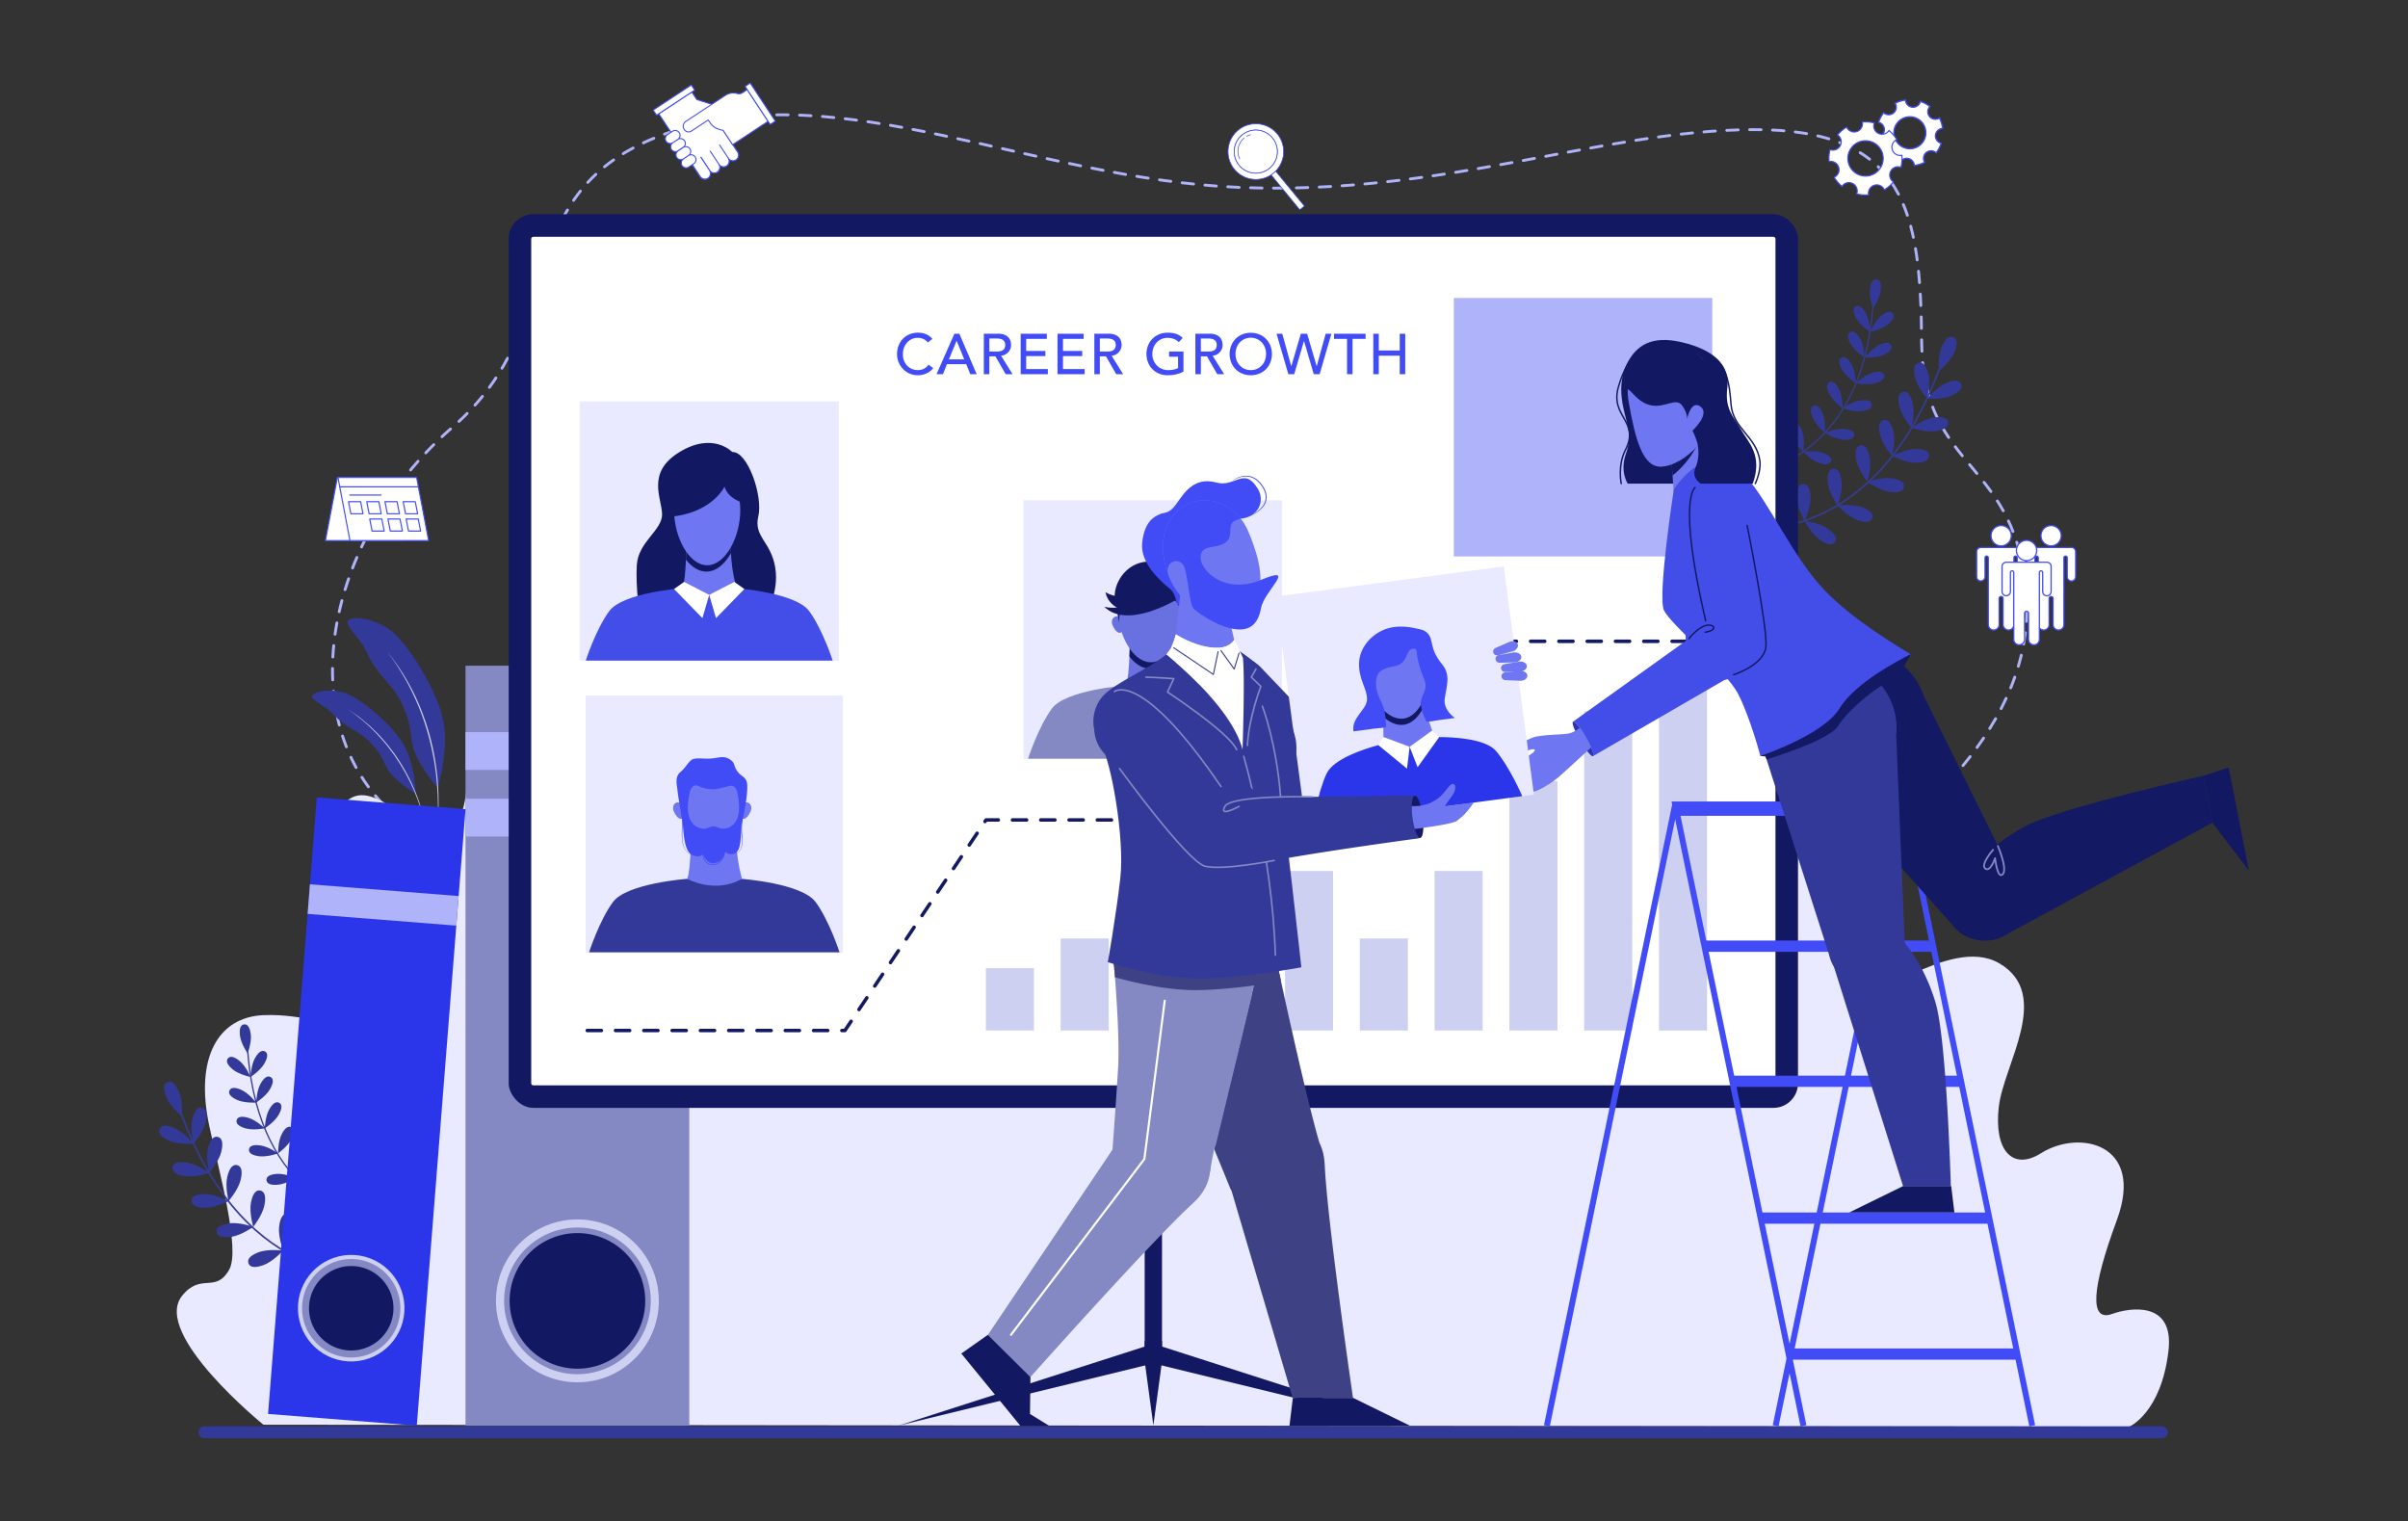 <svg xmlns="http://www.w3.org/2000/svg" id="Careergrowth" viewBox="0 0 2873.23 1815">
  <rect x="0" y="0" width="2873.23" height="1815" fill="#333333" stroke="none"/>
  <path d="M2242.09 1005.52s184.48-120.93 176-289.64-124-151.29-125.16-306.82-18.36-255.44-201.53-254.42-367.57 78.93-613 68.94-475.33-133.76-676-66.88S685 384.14 539.91 509.73c-190.21 164.69-213.27 473.4 68.15 525.09" stroke-linecap="round" stroke-linejoin="round" stroke="#afb3f9" stroke-width="3.41px" stroke-dasharray="13.65" fill="none" class="colorStrokef9d6af svgStroke"></path>
  <path d="M314.29 1699.84s-133.29-108.1-97.13-153.65c22.52-28.41 40.07-2.38 56.34-31.4 13.67-24.39-12.37-118.26-23.71-170.94-17.65-82 10.58-130.37 64.5-132.65s68.29 19.54 100.95-17.56-45.24-172.59-11.41-226.11 78 25.05 127.49 19.08 1.83-143.19 66.24-181.9 102.56 90.52 190.23 56.36 47.26-122.94 139.48-148.38c42.09-11.61 104.53 30.75 158.84 22.56 64.72-9.75 88.67-86 155-96.77 85.6-14 107.07 73.59 144.45 117.44 54.22 63.62 162.77-35 218-13.41 55.77 21.84 24 87.71 88.86 120.91s146.42-20.75 200.17-25.69 84 77.61 108.7 137.77c45.69 111.39 102.18 2.28 156.83 22.78s96.5 109.88 80.7 162.54 85.46-47.77 147.16-11.23c62.92 37.27 4.88 120.36-1 170.77-6.07 51.75 16.08 77.11 50.37 55.55 46-28.93 124.17-11.3 90.44 79.9-30.33 82-32.88 121.74-5.55 111.86 20.24-7.32 74.29-16.59 67.17 44.09-8.7 74.18-46.68 90.36-46.68 90.36Z" fill="#e9eaff" class="colorfff3e9 svgShape"></path>
  <path d="M495.92 947.09s-26.35-15.58-33.92-30.32-9.51-20.17-21.9-32.77c-12.15-12.35-28.38-16-41.61-31-9.9-11.17-28.05-17.44-26-22.78s21.51-9.22 39.26-3.45c15.56 5.07 51.77 33.5 67.65 57.84 16.02 24.57 16.52 62.48 16.52 62.48Z" fill="#333999" class="color357093 svgShape"></path>
  <path d="M506.93 982.86a175.77 175.77 0 0 0-5.63-20.42q-1.73-5-3.57-10c-1.36-3.26-2.6-6.57-4-9.79s-2.9-6.43-4.43-9.61l-4.83-9.42c-3.51-6.12-7-12.26-11-18l-2.9-4.43c-1-1.45-2.1-2.83-3.15-4.25-2.14-2.8-4.18-5.68-6.4-8.42-4.64-5.3-9.07-10.81-14.18-15.68-9.71-10.28-20.95-18.93-32.38-27.24l8.7 6.07a92.54 92.54 0 0 1 8.51 6.34l8.15 6.83a49 49 0 0 1 3.89 3.6l3.8 3.72c5.25 4.79 9.67 10.36 14.38 15.65 2.25 2.74 4.32 5.63 6.48 8.43 1.06 1.42 2.18 2.81 3.19 4.26l2.94 4.43a218.67 218.67 0 0 1 20.12 37.4 193.4 193.4 0 0 1 12.31 40.53Z" fill="#ced0f2" class="colorcef2f2 svgShape"></path>
  <path d="M522.13 940s-26.76-30.83-30.13-52.66-3.51-29.5-13.87-50.65C468 816 449 804.48 438.57 780c-7.81-18.29-28.11-33.86-23.27-39.75s31.15-2.67 51.12 12.1c17.54 13 51.33 64.17 61.15 101.64 9.91 37.84-5.44 86.01-5.44 86.01Z" fill="#333999" class="color357093 svgShape"></path>
  <path d="M521 989.84a225.3 225.3 0 0 0 1.49-28.2c0-9.41-.43-18.82-1.28-28.19s-2-18.7-3.71-28-3.74-18.43-6.21-27.5-5.38-18-8.63-26.83-7.12-17.4-11.18-25.89a281.13 281.13 0 0 0-13.68-24.67c-4.85-8.08-10.33-15.75-15.94-23.32 5.83 7.41 11.53 14.93 16.62 22.89a276.08 276.08 0 0 1 14.13 24.54A280.73 280.73 0 0 1 504 850.62c3.31 8.85 6.35 17.81 8.82 26.94a304.13 304.13 0 0 1 9.59 55.79c1.43 18.82 1.32 37.82-1.41 56.49Z" fill="#ced0f2" class="colorcef2f2 svgShape"></path>
  <path d="M447.3 1519.75S295.2 1541.39 216.76 1330" fill="none" stroke-linecap="round" stroke-linejoin="round" stroke="#353b93" stroke-width="1.97px" class="colorStroke357093 svgStroke"></path>
  <path d="M213.65 1302.9c4.75 11.23 3.33 28.91 3.33 28.91s-13.68-11.29-18.43-22.52-2.93-16.35 1.24-18.12 9.11.51 13.86 11.73ZM245.36 1339.4c-2.84 11.85-14.48 25.24-14.48 25.24s-4.31-17.22-1.47-29.07 7.35-14.9 11.75-13.84 7.04 5.82 4.2 17.67ZM208.53 1346c11.18 4.85 22.35 18.64 22.35 18.64s-17.7 1.25-28.88-3.61-13.4-9.82-11.6-14 6.95-5.89 18.13-1.03ZM264.06 1374.1c-2.84 11.85-14.48 25.24-14.48 25.24s-4.31-17.21-1.47-29.06 7.35-14.9 11.75-13.85 7.04 5.82 4.2 17.67ZM223.17 1387.12c12.05 1.79 26.41 12.22 26.41 12.22s-16.77 5.79-28.83 4-15.48-6-14.82-10.5 5.19-7.52 17.24-5.72ZM287.15 1407.79c-2.84 11.85-14.48 25.25-14.48 25.25s-4.31-17.22-1.46-29.07 7.34-14.9 11.74-13.85 7.05 5.82 4.2 17.67Z" fill="#333999" class="color357093 svgShape"></path>
  <path d="M244.82 1424.61c12.18.1 27.85 8.43 27.85 8.43s-15.81 8.06-28 8-16.17-3.8-16.14-8.33 4.1-8.2 16.29-8.1ZM315.54 1437.93c-2.31 12-13.35 25.85-13.35 25.85s-5.06-17-2.74-29 6.68-15.21 11.12-14.35 7.29 5.57 4.97 17.5ZM273.4 1459.58c12.06-1.71 28.79 4.2 28.79 4.2s-14.43 10.33-26.5 12-16.56-1.36-17.19-5.84 2.83-8.66 14.9-10.36ZM349.34 1465.3c-1.44 12.1-11.45 26.76-11.45 26.76s-6.27-16.6-4.83-28.7 5.57-15.66 10.06-15.12 7.67 4.96 6.22 17.06ZM308.85 1494c11.44-4.21 29-1.94 29-1.94s-11.94 13.12-23.38 17.33-16.48 2.14-18-2.11.95-9.08 12.38-13.28ZM386.52 1482.92c-.49 12.17-9.32 27.56-9.32 27.56s-7.56-16-7.06-28.23 4.32-16 8.85-15.86 8.01 4.35 7.53 16.53ZM349.57 1519.63c10-6.93 27.63-9.15 27.63-9.15s-8.28 15.7-18.3 22.63-15.41 6.21-18 2.48-1.35-9.03 8.67-15.96Z" fill="#333999" class="color357093 svgShape"></path>
  <path d="M430.29 1450.34s-120.71-16.56-134.57-194.83" fill="none" stroke-linecap="round" stroke-linejoin="round" stroke="#353b93" stroke-width="1.56px" class="colorStroke357093 svgStroke"></path>
  <path d="M299.24 1234.16c1.18 9.59-3.74 22.78-3.74 22.78s-8-11.59-9.16-21.19 1.31-13.11 4.88-13.55 6.84 2.37 8.02 11.96ZM315.49 1268.89C310.74 1277.31 299 1285 299 1285s.46-14.06 5.21-22.48 8.84-9.77 12-8 4.02 5.95-.72 14.37ZM286 1265.91c7.46 6.14 13 19.08 13 19.08s-13.77-2.89-21.24-9-8.08-10.4-5.8-13.18 6.54-3.03 14.04 3.1ZM322.2 1299.42c-4.74 8.42-16.53 16.1-16.53 16.1s.46-14.06 5.2-22.48 8.85-9.77 12-8 4.13 5.96-.67 14.38Z" fill="#333999" class="color357093 svgShape"></path>
  <path d="M288.19 1300.46c8.8 4 17.48 15.06 17.48 15.06s-14.05.77-22.85-3.22-10.5-8-9-11.23 5.57-4.6 14.37-.61ZM332.49 1330.14c-4.74 8.42-16.53 16.1-16.53 16.1s.46-14.06 5.2-22.48 8.84-9.77 12-8 4.07 5.96-.67 14.38ZM296.55 1333.76c9.27 2.72 19.41 12.48 19.41 12.48s-13.81 2.72-23.08 0-11.51-6.42-10.5-9.86 4.9-5.38 14.17-2.62ZM347.59 1359.29c-4.37 8.62-15.8 16.82-15.8 16.82s-.16-14.07 4.2-22.69 8.4-10.15 11.61-8.53 4.4 5.78-.01 14.4ZM310.74 1366.64c9.57 1.32 21.05 9.47 21.05 9.47s-13.26 4.73-22.83 3.41-12.33-4.64-11.84-8.2 4.05-6 13.62-4.68ZM367.41 1387.52c-3.73 8.91-14.55 17.91-14.55 17.91s-1.17-14 2.56-22.94 7.65-10.72 11-9.34 4.73 5.45.99 14.37Z" fill="#333999" class="color357093 svgShape"></path>
  <path d="M330.3 1400.6c9.63-.72 22.56 4.83 22.56 4.83s-12 7.41-21.59 8.13-13-1.94-13.3-5.52 2.69-6.72 12.33-7.44ZM391.94 1409c-3 9.18-13.1 19-13.1 19s-2.27-13.89.75-23.07 6.79-11.29 10.2-10.17 5.21 5.09 2.15 14.24ZM355.78 1429c9.15-3.11 23.06-1 23.06-1s-9.73 10.17-18.88 13.28-13.1 1.38-14.26-2 .93-7.17 10.08-10.28Z" fill="#333999" class="color357093 svgShape"></path>
  <path d="M2083.12 630.82s152.1 21.64 230.54-189.74" fill="none" stroke-linecap="round" stroke-linejoin="round" stroke="#353b93" stroke-width="1.97px" class="colorStroke357093 svgStroke"></path>
  <path d="M2316.77 414c-4.75 11.22-3.33 28.91-3.33 28.91s13.68-11.3 18.43-22.52 2.93-16.35-1.24-18.12-9.11.48-13.86 11.73ZM2285.06 450.47c2.84 11.85 14.48 25.24 14.48 25.24s4.31-17.22 1.47-29.07-7.35-14.9-11.75-13.84-7.04 5.82-4.2 17.67Z" fill="#333999" class="color357093 svgShape"></path>
  <path d="M2321.89 457.06c-11.18 4.86-22.35 18.65-22.35 18.65s17.71 1.25 28.88-3.61 13.4-9.82 11.6-14-6.95-5.89-18.13-1.04ZM2266.36 485.17c2.84 11.85 14.48 25.24 14.48 25.24s4.31-17.21 1.47-29.06-7.35-14.91-11.75-13.85-7.04 5.82-4.2 17.67ZM2307.25 498.19c-12.05 1.79-26.41 12.22-26.41 12.22s16.78 5.79 28.83 4 15.48-6 14.82-10.49-5.19-7.53-17.24-5.73ZM2243.27 518.86c2.84 11.85 14.48 25.25 14.48 25.25s4.31-17.22 1.47-29.07-7.35-14.9-11.75-13.85-7.04 5.81-4.2 17.67Z" fill="#333999" class="color357093 svgShape"></path>
  <path d="M2285.6 535.68c-12.18.1-27.85 8.43-27.85 8.43s15.81 8.06 28 8 16.18-3.8 16.14-8.33-4.1-8.21-16.29-8.1ZM2214.88 549c2.31 12 13.35 25.85 13.35 25.85s5.06-17 2.75-29-6.69-15.21-11.13-14.35-7.29 5.5-4.97 17.5Z" fill="#333999" class="color357093 svgShape"></path>
  <path d="M2257 570.65c-12.07-1.71-28.8 4.2-28.8 4.2s14.43 10.33 26.5 12 16.56-1.36 17.19-5.85-2.8-8.65-14.89-10.35ZM2181.08 576.37c1.44 12.1 11.45 26.76 11.45 26.76s6.27-16.6 4.83-28.7-5.57-15.66-10.06-15.12-7.67 4.96-6.22 17.06ZM2221.57 605.07c-11.44-4.21-29-1.94-29-1.94s11.94 13.12 23.38 17.33 16.48 2.14 18-2.11-.95-9.08-12.38-13.28ZM2143.9 594c.49 12.17 9.32 27.56 9.32 27.56s7.56-16 7.06-28.23-4.32-16-8.84-15.86-8.03 4.34-7.54 16.53Z" fill="#333999" class="color357093 svgShape"></path>
  <path d="M2180.85 630.7c-10-6.93-27.63-9.15-27.63-9.15s8.28 15.7 18.3 22.63 15.41 6.21 18 2.48 1.35-9.03-8.67-15.96Z" fill="#333999" class="color357093 svgShape"></path>
  <path d="M2100.13 561.41s120.71-16.56 134.57-194.83" fill="none" stroke-linecap="round" stroke-linejoin="round" stroke="#353b93" stroke-width="1.56px" class="colorStroke357093 svgStroke"></path>
  <path d="M2231.18 345.23c-1.18 9.59 3.74 22.78 3.74 22.78s8-11.6 9.16-21.19-1.31-13.11-4.88-13.55-6.84 2.37-8.02 11.96ZM2214.94 380c4.74 8.42 16.53 16.1 16.53 16.1s-.46-14.06-5.21-22.48-8.84-9.77-12-8-4.07 5.92.68 14.38Z" fill="#333999" class="color357093 svgShape"></path>
  <path d="M2244.45 377c-7.46 6.14-13 19.08-13 19.08s13.77-2.9 21.24-9 8.08-10.4 5.8-13.18-6.57-3.05-14.04 3.1ZM2208.22 410.49c4.74 8.42 16.53 16.1 16.53 16.1s-.46-14.06-5.2-22.48-8.85-9.77-12-8-4.08 5.96.67 14.38ZM2242.23 411.53c-8.8 4-17.48 15.06-17.48 15.06s14.05.77 22.85-3.22 10.5-8 9-11.23-5.6-4.6-14.37-.61ZM2197.93 441.21c4.74 8.42 16.53 16.1 16.53 16.1s-.46-14.06-5.2-22.48-8.84-9.77-12-8-4.07 5.96.67 14.38ZM2233.87 444.82c-9.27 2.73-19.41 12.49-19.41 12.49s13.81 2.72 23.08 0 11.51-6.42 10.5-9.86-4.9-5.35-14.17-2.63ZM2182.83 470.36c4.37 8.62 15.8 16.82 15.8 16.82s.17-14.07-4.2-22.7-8.4-10.14-11.61-8.52-4.36 5.78.01 14.4ZM2219.68 477.71c-9.57 1.32-21 9.47-21 9.47s13.26 4.73 22.83 3.41 12.33-4.64 11.84-8.2-4.1-6-13.67-4.68ZM2163 498.59c3.73 8.91 14.55 17.91 14.55 17.91s1.17-14-2.56-22.94-7.65-10.73-11-9.34-4.72 5.45-.99 14.37ZM2200.12 511.67c-9.63-.72-22.56 4.83-22.56 4.83s12 7.41 21.59 8.13 13-1.94 13.3-5.52-2.69-6.72-12.33-7.44ZM2138.48 520.1c3 9.18 13.1 19 13.1 19s2.27-13.89-.75-23.07-6.78-11.29-10.19-10.17-5.18 5.06-2.16 14.24Z" fill="#333999" class="color357093 svgShape"></path>
  <path d="M2174.64 540.07c-9.15-3.11-23.06-1-23.06-1s9.73 10.17 18.88 13.28 13.1 1.38 14.26-2-.93-7.17-10.08-10.28Z" fill="#333999" class="color357093 svgShape"></path>
  <path d="M555.45 794.26h267v906.86h-267z" fill="#8488c3" class="color84c3bd svgShape"></path>
  <circle cx="688.95" cy="1552.08" r="97.17" transform="rotate(-45 688.943 1552.08)" fill="#ced0f2" class="colorcef2f2 svgShape"></circle>
  <path d="M689 1639.58a87.5 87.5 0 1 1 87.5-87.5 87.6 87.6 0 0 1-87.5 87.5Z" fill="#8488c3" class="color84c3bd svgShape"></path>
  <path d="M689 1633a80.89 80.89 0 1 1 80.88-80.89A81 81 0 0 1 689 1633Z" fill="#131862" class="color621317 svgShape"></path>
  <path d="M555.45 952.96h267v45.13h-267zM555.45 873.51h267v45.13h-267z" fill="#afb3f9" class="colorf9d6af svgShape"></path>
  <path d="M348.65 957.28h178v737.88h-178z" transform="rotate(4.52 437.712 1326.26)" fill="#2b36eb" class="coloreb5c2b svgShape"></path>
  <circle cx="419.09" cy="1560.92" r="63.57" transform="rotate(-86.41 419.027 1560.882)" fill="#ced0f2" class="colorcef2f2 svgShape"></circle>
  <path d="M419.16 1619.66c-1.56 0-3.12-.06-4.7-.18a58.74 58.74 0 0 1 4.54-117.29c1.56 0 3.12.06 4.7.18a58.74 58.74 0 0 1-4.56 117.29Z" fill="#8488c3" class="color84c3bd svgShape"></path>
  <path d="M415.12 1611.14a50.38 50.38 0 1 1 54.19-46.25 50.42 50.42 0 0 1-54.19 46.25Z" fill="#131862" class="color621317 svgShape"></path>
  <path d="M368.13 1062.03h178v35.42h-178z" transform="rotate(4.52 457.172 1079.829)" fill="#afb3f9" class="colorf9d6af svgShape"></path>
  <rect width="1538.4" height="1066.17" x="606.98" y="255.63" rx="29.32" fill="#131862" class="color621317 svgShape"></rect>
  <rect width="1012.42" height="1484.65" x="869.97" y="46.39" rx="2.44" transform="rotate(-90 1376.18 788.72)" fill="#ffffff" class="colorffffff svgShape"></rect>
  <path d="M1365.84 1321.8h20.67v302.37h-20.67z" fill="#131862" class="color621317 svgShape"></path>
  <path d="m1386.52 1624.17-314.46 76.8 314.46-101.01v24.21z" fill="#131862" class="color621317 svgShape"></path>
  <path d="m1365.84 1624.17 314.46 76.8-314.46-101.01v24.21z" fill="#131862" class="color621317 svgShape"></path>
  <path d="m1386.52 1624.17-10.34 76.54-10.34-76.54h20.68z" fill="#131862" class="color621317 svgShape"></path>
  <path d="M700.68 1229.52h307.48l168.38-251.22h378.25l204.99-213.15h290.4" stroke="#141963" stroke-width="4.17px" stroke-dasharray="16.88" stroke-linecap="round" stroke-linejoin="round" fill="none" class="colorStroke144963 svgStroke"></path>
  <path d="M1734.73 355.54h308.38v308.38h-308.38z" fill="#afb3f9" class="colorf9d6af svgShape"></path>
  <path d="M691.59 478.91h309.27v309.27H691.59z" fill="#e9eaff" class="colorfff3e9 svgShape"></path>
  <path d="M873.75 539.32s-22.82-24.45-62.91 0-21.17 54.91-20.84 74.16-28.54 33-30.14 60.62 3.52 60.3 3.52 60.3h149.46S930.16 708 925 677s-26-36.54-20.2-60.92-12.72-77.79-31.05-76.76Z" fill="#131862" class="color621317 svgShape"></path>
  <path d="M965.53 729.16c-16.25-22.24-87.47-27.39-87.47-27.39h-63.68s-71.21 5.15-87.46 27.39-28 59-28 59h294.62s-11.76-36.76-28.01-59Z" fill="#434de8" class="colore84354 svgShape"></path>
  <path d="M878.94 701.77c-32.28 18.19-64.56 0-64.56 0 2.31-5 3.48-20.74 4.1-34.1.49-11.37.58-21 .58-21l53-2.57c-.23 5.58-.18 11 .09 16 1.21 24.37 6.79 41.67 6.79 41.67Z" fill="#6e76f1" class="colorf1876e svgShape"></path>
  <path d="M872.19 660c-7.28 12.89-17.74 22-29.37 22-9.18 0-17.62-5.64-24.34-14.35.49-11.37.58-21 .58-21l53-2.57c-.19 5.56-.14 10.92.13 15.92Z" fill="#131862" class="color621317 svgShape"></path>
  <path d="M883.3 608.67c0 32.12-17.69 65.75-39.51 65.75s-39.5-33.63-39.5-65.75 17.71-50.57 39.5-50.57 39.51 18.45 39.51 50.57Z" fill="#6e76f1" class="colorf1876e svgShape"></path>
  <path d="M883.3 593.59c0 1.72 0 3.43-.17 5.15-6.52-2.71-15.59-8.16-18.63-18.15 0 0-14.12 30.36-62.18 35.67l-.05-.12a94.53 94.53 0 0 1-2.84-22.55c0-32.17 18.77-48.29 41.94-48.29s41.93 16.12 41.93 48.29Z" fill="#131862" class="color621317 svgShape"></path>
  <path d="m846.22 709.73-8.11 27.77-33.82-34.73 11.95-8.5 29.98 15.46zM846.22 709.73l8.12 27.77 33.82-34.73-11.95-8.5-29.99 15.46z" fill="#ffffff" class="colorffffff svgShape"></path>
  <path d="M1221.24 596.89h308.38v308.38h-308.38z" fill="#e9eaff" class="colorfff3e9 svgShape"></path>
  <path d="M1496.46 845.54C1480 823 1408 817.83 1408 817.83h-64.5s-72.07 5.17-88.5 27.71-28.35 59.73-28.35 59.73h298.17s-11.91-37.22-28.36-59.73Z" fill="#8488c3" class="color84c3bd svgShape"></path>
  <path d="M1408.83 817.83c-32.66 18.41-65.33 0-65.33 0 2.34-5.12 3.52-21 4.15-34.51.5-11.51.59-21.3.59-21.3l53.67-2.6c-.23 5.65-.17 11.09.09 16.18 1.18 24.72 6.83 42.23 6.83 42.23Z" fill="#6970e0" class="colore07d69 svgShape"></path>
  <path d="M1402 775.6c-7.36 13-18 22.24-29.72 22.24-9.29 0-17.83-5.71-24.63-14.52.5-11.51.59-21.3.59-21.3l53.67-2.6c-.23 5.65-.17 11.09.09 16.18Z" fill="#131862" class="color621317 svgShape"></path>
  <path d="M1418.8 746.57c-2.47 5.3-5.83 9-9.06 8.46s-3.61-4.95-2.61-10.54 4.41-9.65 7.64-9.07c4.57.81 6.42 6.01 4.03 11.15ZM1327.72 746.57c2.47 5.3 5.83 9 9.06 8.46s3.61-4.95 2.61-10.54-4.41-9.65-7.64-9.07c-4.57.81-6.42 6.01-4.03 11.15Z" fill="#6970e0" class="colore07d69 svgShape"></path>
  <path d="M1413.25 723.6c0 32.5-17.9 66.55-40 66.55-17.73 0-32.76-21.94-38-47.38a96.39 96.39 0 0 1-1.86-14.32c-.09-1.6-.15-3.24-.15-4.85 0-32.5 17.9-43 40-43s40.01 10.5 40.01 43Z" fill="#6970e0" class="colore07d69 svgShape"></path>
  <path d="M1403.18 715.72s-58.3 35.5-85.65 8.14c0 0 28.88 9.11 48.6-21.92Z" fill="#131862" class="color621317 svgShape"></path>
  <path d="M1402 716.26s10.82 11.35 9.93 22.89c0 0 6.9-28.89 2.28-42.74-4.1-12.31-13.3-11.31-13.3-11.31s-5.6-17.74-34.15-14.81-44 36.26-33.46 54.65l38.71-1.12Z" fill="#131862" class="color621317 svgShape"></path>
  <path d="M1367.81 705.56s-27.08 13.85-48.7 1.05c0 0 2.94 23.5 35.27 22.87Z" fill="#131862" class="color621317 svgShape"></path>
  <path d="M1335.28 742.77a96.39 96.39 0 0 1-1.86-14.32l4.85-1.12c-3.22 4.76-3.02 14.4-2.99 15.44Z" fill="#131862" class="color621317 svgShape"></path>
  <path d="M698.81 829.97h306.91v306.91H698.81z" fill="#e9eaff" class="colorfff3e9 svgShape"></path>
  <path d="M973.25 1076.32c-16.48-22.55-88.7-27.77-88.7-27.77H820s-72.22 5.22-88.7 27.77-28.41 59.85-28.41 59.85h298.8s-11.96-37.3-28.44-59.85Z" fill="#333999" class="color357093 svgShape"></path>
  <path d="M885.44 1048.55c-32.73 18.45-65.47 0-65.47 0 2.34-5.13 3.53-21 4.15-34.58.51-11.53.6-21.34.6-21.34L878.5 990c-.23 5.66-.17 11.11.09 16.21 1.19 24.79 6.85 42.34 6.85 42.34ZM895.42 968.5c-2.47 5.31-5.84 9.06-9.07 8.48s-3.62-5-2.62-10.56 4.43-9.67 7.65-9.09c4.62.81 6.45 6.02 4.04 11.17ZM804.16 968.5c2.47 5.31 5.84 9.06 9.07 8.48s3.62-5 2.62-10.56-4.42-9.67-7.65-9.09c-4.58.81-6.44 6.02-4.04 11.17Z" fill="#6e76f1" class="colorf1876e svgShape"></path>
  <path d="M808.37 942.86c1 9.92 5.1 31.2 6.15 38.52s1.1 34 11 38.5c10.19 4.57 13.15-.88 13.15-.88s3.88 11.78 12.65 11c12.43-1 13.64-14 13.64-14a10.53 10.53 0 0 0 12.2 1.9c9.09-4.26 5.75-28.19 8.24-37.86s6.74-30.92 6.22-43c-.46-10.76-7.31-9.88-12.15-17.24s-1.89-9.47-8.83-13.89c-7.42-4.71-13.2-1.57-22.25-.94-10.72.75-19.68-1.9-24.31 2.52-5.32 5.08-5.78 8.22-12.6 14-6.43 5.59-3.75 15.3-3.11 21.37Z" fill="#414cf7" class="colorf7a741 svgShape"></path>
  <path d="M878.59 942s-2-6.3-9.28-4.1c-9 2.73-15.46 3.78-17.95 3.78s-10.55 0-17.49-3.68c-6.7-3.55-9.75 4-9.75 4-2.18 5-3.86 17.25-3.23 25.14s3.68 17.13 13 20.5 12-1.89 17.43-1.68c5.39-.21 8.06 5 17.42 1.68s12.41-12.62 13-20.5-.97-20.08-3.15-25.14Z" fill="#6e76f1" class="colorf1876e svgShape"></path>
  <path d="M811.76 952c1 6.63 1.82 13.27 2.44 19.94.3 3.34.56 6.69.58 10a49.26 49.26 0 0 1-.28 5c-.14 1.66-.25 3.33-.32 5-.24 6.62-.14 13.49 2.53 19.63a16 16 0 0 0 6.45 7.38 21.65 21.65 0 0 0 9.55 2.67 21.76 21.76 0 0 1-9.63-2.54 16.2 16.2 0 0 1-6.65-7.38c-2.8-6.19-3-13.13-2.88-19.78.05-1.67.14-3.35.25-5a41.6 41.6 0 0 0 .18-5c-.08-3.31-.42-6.64-.78-10-.77-6.63-1.76-13.24-2.86-19.82Z" fill="#414cf7" class="colorf7a741 svgShape"></path>
  <path d="M838.71 1019s.16 13.46 12.65 12.51 13.64-15.46 13.64-15.46" stroke-width=".72px" stroke-miterlimit="10" stroke="#414cf7" fill="none" class="colorStrokef7a741 svgStroke"></path>
  <path d="M887.68 968.67a124.42 124.42 0 0 0-2.11 14 63.15 63.15 0 0 0 .06 14.15 28.9 28.9 0 0 1-.84 14.24 13.22 13.22 0 0 1-3.84 6 8.58 8.58 0 0 1-6.73 1.83 8.51 8.51 0 0 0 6.61-2 13 13 0 0 0 3.62-6 28.29 28.29 0 0 0 .47-14 63.22 63.22 0 0 1-.42-14.35 124.62 124.62 0 0 1 1.77-14.25Z" fill="#414cf7" class="colorf7a741 svgShape"></path>
  <path d="M1176.36 1155.14h57.35v74.38h-57.35zM1265.59 1119.7h57.35v109.82h-57.35zM1354.83 1080.76h57.35v148.75h-57.35zM1444.06 1129.53h57.35v99.99h-57.35zM1533.3 1039.13h57.35v190.39h-57.35zM1622.54 1119.7h57.35v109.82h-57.35zM1711.77 1039.13h57.35v190.39h-57.35zM1801.01 932.01h57.35v297.51h-57.35zM1890.24 848.74h57.35v380.78h-57.35zM1979.48 796.93h57.35v432.58h-57.35z" fill="#ced0f2" class="colorcef2f2 svgShape"></path>
  <path d="M1107 408.6a13.44 13.44 0 0 0-5.19-4.1 15.5 15.5 0 0 0-6.48-1.43 17.4 17.4 0 0 0-7.4 1.53 17.19 17.19 0 0 0-5.67 4.2 19.13 19.13 0 0 0-3.65 6.25 22.22 22.22 0 0 0-1.3 7.67 21.22 21.22 0 0 0 1.23 7.24 18.15 18.15 0 0 0 3.55 6 16.83 16.83 0 0 0 5.66 4.09 18.35 18.35 0 0 0 7.58 1.5 15.11 15.11 0 0 0 7.3-1.7 15.87 15.87 0 0 0 5.33-4.78l5.52 4.16a21.27 21.27 0 0 1-1.91 2.15 19.2 19.2 0 0 1-3.61 2.8 26.2 26.2 0 0 1-5.43 2.46 23.38 23.38 0 0 1-7.34 1.05 23.82 23.82 0 0 1-10.34-2.18 25.27 25.27 0 0 1-7.85-5.73 25.64 25.64 0 0 1-6.65-17.07 28.32 28.32 0 0 1 1.84-10.34 24.35 24.35 0 0 1 5.16-8.18 22.83 22.83 0 0 1 8-5.36 26.48 26.48 0 0 1 10.23-1.91 25 25 0 0 1 9.39 1.84 17.61 17.61 0 0 1 7.54 5.66ZM1138.78 398.16h5.93l20.68 48.32h-7.64l-4.85-12h-23l-4.78 12h-7.64Zm11.73 30.64-9-22.18h-.13l-9.15 22.18ZM1173.92 398.16h17a19.89 19.89 0 0 1 7.64 1.26 12.94 12.94 0 0 1 4.74 3.21 10.85 10.85 0 0 1 2.43 4.36 17.48 17.48 0 0 1 .68 4.68 12.34 12.34 0 0 1-.82 4.47 12.81 12.81 0 0 1-2.35 3.89 13.43 13.43 0 0 1-3.76 2.93 13 13 0 0 1-5 1.47l13.72 22.05h-8.19l-12.28-21.3h-7.3v21.3h-6.56Zm6.56 21.29h8.6a22.77 22.77 0 0 0 3.78-.31 10 10 0 0 0 3.35-1.13 6.17 6.17 0 0 0 2.35-2.35 9.39 9.39 0 0 0 0-8 6.19 6.19 0 0 0-2.35-2.36 10.26 10.26 0 0 0-3.35-1.12 22.77 22.77 0 0 0-3.78-.31h-8.6ZM1217.87 398.16h31.19v6.14h-24.63v14.4h22.93v6.14h-22.93v15.49h25.86v6.15h-32.42ZM1261.83 398.16H1293v6.14h-24.64v14.4h22.93v6.14h-22.93v15.49h25.86v6.15h-32.41ZM1305.78 398.16h17a20 20 0 0 1 7.65 1.26 12.94 12.94 0 0 1 4.74 3.21 10.82 10.82 0 0 1 2.42 4.36 17.11 17.11 0 0 1 .69 4.68 12.57 12.57 0 0 1-3.18 8.36 13.24 13.24 0 0 1-3.75 2.93 13 13 0 0 1-4.95 1.47l13.72 22.05h-8.19l-12.29-21.3h-7.3v21.3h-6.55Zm6.55 21.29h8.6a22.89 22.89 0 0 0 3.79-.31 10 10 0 0 0 3.34-1.13 6.12 6.12 0 0 0 2.36-2.35 9.49 9.49 0 0 0 0-8 6.15 6.15 0 0 0-2.36-2.36 10.2 10.2 0 0 0-3.34-1.12 22.89 22.89 0 0 0-3.79-.31h-8.6ZM1412.11 419.45v23.82a21.84 21.84 0 0 1-4 1.91 45.23 45.23 0 0 1-4.67 1.4 40.46 40.46 0 0 1-4.92.85 43.5 43.5 0 0 1-4.67.27 27.77 27.77 0 0 1-11-2 23.48 23.48 0 0 1-13.16-13.7 27.28 27.28 0 0 1-1.74-9.73 26.56 26.56 0 0 1 1.88-10 24.67 24.67 0 0 1 5.19-8 23.53 23.53 0 0 1 8-5.36 26 26 0 0 1 10.17-1.94 30 30 0 0 1 10.92 1.67 20.05 20.05 0 0 1 7.09 4.6l-4.64 5a17.12 17.12 0 0 0-6.34-4 21.67 21.67 0 0 0-7-1.13 17.52 17.52 0 0 0-13.24 5.66 18.23 18.23 0 0 0-3.69 6.11 21.57 21.57 0 0 0-1.3 7.47 19.83 19.83 0 0 0 1.44 7.61 18.62 18.62 0 0 0 4 6.11 18.11 18.11 0 0 0 5.93 4.06 18.64 18.64 0 0 0 7.44 1.47 31.68 31.68 0 0 0 6.59-.65 18.42 18.42 0 0 0 5.29-1.87v-13.49h-10.72v-6.14ZM1426.31 398.16h17a19.89 19.89 0 0 1 7.64 1.26 12.9 12.9 0 0 1 4.75 3.21 10.94 10.94 0 0 1 2.42 4.36 17.48 17.48 0 0 1 .68 4.68 12.34 12.34 0 0 1-.82 4.47 12.61 12.61 0 0 1-2.35 3.89 13.28 13.28 0 0 1-3.76 2.93 12.88 12.88 0 0 1-4.94 1.47l13.72 22.05h-8.19l-12.29-21.3h-7.3v21.3h-6.55Zm6.55 21.29h8.6a23 23 0 0 0 3.79-.31 10 10 0 0 0 3.34-1.13 6.1 6.1 0 0 0 2.35-2.35 9.39 9.39 0 0 0 0-8 6.13 6.13 0 0 0-2.35-2.36 10.2 10.2 0 0 0-3.34-1.12 23 23 0 0 0-3.79-.31h-8.6ZM1492.44 447.7a26 26 0 0 1-10.17-1.94 23.73 23.73 0 0 1-8-5.36 24.67 24.67 0 0 1-5.19-8 27.72 27.72 0 0 1 0-20.07 24.67 24.67 0 0 1 5.19-8 23.73 23.73 0 0 1 8-5.36 27.63 27.63 0 0 1 20.34 0 23.73 23.73 0 0 1 8 5.36 24.83 24.83 0 0 1 5.19 8 27.86 27.86 0 0 1 0 20.07 24.83 24.83 0 0 1-5.19 8 23.73 23.73 0 0 1-8 5.36 26 26 0 0 1-10.17 1.94Zm0-6.14a17.52 17.52 0 0 0 13.24-5.66 18.21 18.21 0 0 0 3.68-6.11 22.14 22.14 0 0 0 0-15 18.21 18.21 0 0 0-3.68-6.11 18.09 18.09 0 0 0-26.48 0 18.4 18.4 0 0 0-3.69 6.11 22.3 22.3 0 0 0 0 15 18.4 18.4 0 0 0 3.69 6.11 17.52 17.52 0 0 0 13.24 5.66ZM1523.15 398.16h6.85l10.68 38.62h.13l11.37-38.62h7.5l11.32 38.62h.13l10.69-38.62h6.82l-14.06 48.32h-7L1556 407h-.14l-11.6 39.45h-7ZM1607.3 404.3h-15.56v-6.14h37.67v6.14h-15.56v42.18h-6.55ZM1638.63 398.16h6.55v20.06h25v-20.06h6.55v48.32h-6.55v-22.12h-25v22.12h-6.55Z" fill="#414cf7" class="colorf7a741 svgShape"></path>
  <path d="M2003.76 577h-61.58s-9.59-14.23-2.1-35.58 1.64-34.46-1.61-48.31-9.25-39.7 5.73-64.42 39.33-27.39 70.79-18.19 49.44 26.43 46.07 52.27 8.24 35.39 16.48 50 26.22 30.53 13.86 64.23Z" fill="#131862" class="color621317 svgShape"></path>
  <path d="M2424.87 1701.12 2271.8 959.97h-272.98l153.07 741.15" fill="none" stroke="#414cf7" stroke-miterlimit="10" stroke-width="7.09px" class="colorStrokef7a741 svgStroke"></path>
  <path d="m1845.75 1701.12 153.07-741.15h272.98l-153.07 741.15" fill="none" stroke="#414cf7" stroke-miterlimit="10" stroke-width="7.09px" class="colorStrokef7a741 svgStroke"></path>
  <path d="M2001.61 973.41h272.98l-2.79-13.44h-272.98l2.79 13.44zM2035.16 1135.63h272.98l-2.8-13.44h-272.97l2.79 13.44zM2068.52 1296.8h272.98l-2.8-13.44h-272.97l2.79 13.44zM2101.8 1460.08h272.98l-2.79-13.44h-272.98l2.79 13.44zM2135.9 1622.3h272.98l-2.79-13.44h-272.98l2.79 13.44z" fill="#414cf7" class="colorf7a741 svgShape"></path>
  <path d="m1993.02 526.81 6.39 96.3 58.68-32.89-11.05-99.63-14.05 9.41-39.97 26.81z" fill="#6e76f1" class="colorf1876e svgShape"></path>
  <path d="m1993 526.81 2.69 40.58c19.35-15.49 35.21-39.24 37.16-65.4 0-.66.11-1.32.12-2Z" fill="#131862" class="color621317 svgShape"></path>
  <path d="M1943.28 479.25c7.87 45.25 16.91 77.61 38 77.6 28.84-.82 67.56-39.28 66.39-80.56s-25.29-66.57-54.12-65.75-57.35 28.03-50.27 68.71Z" fill="#6e76f1" class="colorf1876e svgShape"></path>
  <path d="M2054.35 811.5a39.71 39.71 0 0 0 36.9-42.11l-11.68-177a39.7 39.7 0 0 0-42.1-36.9 39.71 39.71 0 0 0-36.9 42.11l11.68 177a39.7 39.7 0 0 0 42.1 36.9Z" fill="#434de8" class="colore84354 svgShape"></path>
  <path d="m1900.86 902.13 200.17-116A34.84 34.84 0 0 0 2064.1 727L1877 861c1.91-1.11 8.83 7.2 15.4 18.55s10.38 21.45 8.46 22.58Z" fill="#434de8" class="colore84354 svgShape"></path>
  <path d="M2279.8 780.51s-9.05 18.55-15.54 23.67-134.82 104.37-134.82 104.37l-19.73-5.74-9.18-.85 52-74.7 70.88-46.75Z" fill="#131862" class="color621317 svgShape"></path>
  <path d="M1900.86 902.12c.9-.52.53-3-.78-6.64-.4-1.13-.9-2.39-1.46-3.73a122 122 0 0 0-6.25-12.2 118.79 118.79 0 0 0-7.38-11.31l-.53-.7c-3.5-4.58-6.35-7.18-7.48-6.53a1 1 0 0 0-.25.21c-.7 1 .07 4.27 1.94 8.79.26.64.53 1.34.86 2a115 115 0 0 0 5.92 11.52 111.56 111.56 0 0 0 8.38 12.62c1 1.27 1.93 2.37 2.78 3.26 1.95 2.14 3.5 3.16 4.25 2.71Z" fill="#2b33b8" class="colorb82b3b svgShape"></path>
  <path d="M2155.65 908.69a81.57 81.57 0 1 1 137.16-85.42 83.39 83.39 0 0 1 3.09 8.06L2402.66 1047c1.38 2.56 3.53 7 5.16 10.7a45.64 45.64 0 0 1-78.52 45.53l-169.54-190c-1.42-1.46-2.78-3-4.1-4.58Z" fill="#141963" class="color144963 svgShape"></path>
  <path d="M2388 1118.22a43.56 43.56 0 0 1-61-31.39c-4.18-21.51 7.75-44.77 27.81-51.86 0 0 21.23-28.24 63.31-49.94s210.91-59.43 210.91-59.43l10.97 55.88-247 134.08a43.93 43.93 0 0 1-4.33 2.35Z" fill="#141963" class="color144963 svgShape"></path>
  <path d="M2099.9 868.66a81.24 81.24 0 0 0 3.11 22.25c.54 2 1.17 4 1.87 5.84l3 9.34 74.63 233.16a45.65 45.65 0 0 0 90.26-9.66c0-4-.14-9-.37-11.88l-9.83-240.42a79.11 79.11 0 0 0 .47-8.63 81.56 81.56 0 0 0-163-4 48.75 48.75 0 0 0-.14 4Z" fill="#333999" class="color357093 svgShape"></path>
  <path d="M2099.9 868.66a81.24 81.24 0 0 0 3.11 22.25c.54 2 1.17 4 1.87 5.84l3 9.34c1.14-.35 75.19-22.67 85.72-40.33 9.42-15.81 36.11-38.35 51.81-47.76a58.79 58.79 0 0 1 5.35-2.9c14-6.5-31.48-28-31.48-28l-8.4 5.45L2100 864.69c-.07 1.31-.1 2.64-.1 3.97Z" fill="#141963" class="color144963 svgShape"></path>
  <path d="M2184.64 1141.73a43.52 43.52 0 0 1 42.44-53.84c21.92 0 42.47 16.15 45.6 37.19 0 0 23.68 26.23 36.95 71.68s18.1 218.37 18.1 218.37h-57l-84.48-268.07a43.51 43.51 0 0 1-1.48-4.7Z" fill="#333999" class="color357093 svgShape"></path>
  <path d="M2083.64 569c27.14 30.11 55.32 95.15 93 134.77 35.17 37 92.66 70.33 103.12 76.77-15.69 8.2-65.86 33.78-85.16 65.15s-94.11 56.3-94.11 56.3-12.06-45.85-26.54-74-80.43-82.84-88.48-99.73 11.76-144.16 11.76-144.16 40.21-66.39 86.41-15.1Z" fill="#434de8" class="colore84354 svgShape"></path>
  <path d="m2328.16 1415.12 3.82 31.52H2206.5l64.29-31.52h57.37zM2629.09 925.57l30.19-9.8 24.11 123.13-43.28-57.03-11.02-56.3z" fill="#131862" class="color621317 svgShape"></path>
  <path d="M1829 944.6c6.78-.56 23.07-10.82 31-17.71 5.68-4.93 23.83-21.58 33.79-30.7 2-1.85 3.63-3.38 4.79-4.44a122 122 0 0 0-6.25-12.2 118.79 118.79 0 0 0-7.38-11.31 41.13 41.13 0 0 1-5.46 3.81 24.69 24.69 0 0 1-8.34 3.18c-8.88 1.41-21.29.95-35.81 3.18s-27 14.21-29.09 17.37.74 6.71 5.08 4.73 18.86-9.09 19.9-5.7-19.42 14-22.89 15.82-8.76 7.31-6.45 11.89a5.62 5.62 0 0 0 7 2.87s-.21 7.27 6.91 7.35c0 0-.25 7.09 6.68 6.17.01 0-.25 6.24 6.52 5.69Z" fill="#6e76f1" class="colorf1876e svgShape"></path>
  <path d="M2383.84 1009.34s12.07 27.85 5.73 33.88-9.05-19.36-9.05-19.36-5.73 17.25-11.76 12.42 9.35-22.32 9.35-22.32" stroke-width="2.11px" stroke="#8488c3" stroke-linecap="round" stroke-linejoin="round" fill="none" class="colorStroke84c3bd svgStroke"></path>
  <path d="M1942.18 464.54c4.5.73 11.89 16.15 28.37 19.15s29.34-9.74 36.45 0 6 16.31 6 16.31 4.61-23.73 16.22-14.74-9.73 28.47-9.73 28.47 4.83 10 6.06 15.94c2.15 10.28.8 20.83-2.22 27.49-6 13.25 6.08 19.86 6.08 19.86h62l-45.49-133.71-30.92-32.79-37.45-2.41-35.36 27.71Z" fill="#131862" class="color621317 svgShape"></path>
  <path d="M1934.5 577s-4.72-21.16 5-40.26c17.7-34.71-18.93-39.13-8.31-75.47 9.12-31.21 21.86-40.2 21.86-40.2M2094.39 577s7.25-14.93 5.43-27.49c-4.21-29.06-32.14-38-34.39-67.26-1.75-22.7-4.41-50.44-28.47-60.18M2022.65 581.72s-21.62 12.16 12.57 159M2015.36 761.92s12.24-16.11 23.48-16.1c8.38 0 9 6.49-4.25 8.49M2068.54 805s36.59-11.33 38.59-33.8-22.47-144.32-22.47-144.32" fill="none" stroke-linecap="round" stroke-linejoin="round" stroke="#131862" stroke-width="1.71px" class="colorStroke621317 svgStroke"></path>
  <path d="M1576.82 1371.79c-13-41.48-35.8-143.53-48.26-200.72-5.26-24.34-8.68-40.55-8.68-40.55a87.88 87.88 0 0 0-7.66-21.1l-63.45 261.67c11 26.63 19.68 48 19.68 48l.33-.15a61.75 61.75 0 0 0 3.17 5.79 59 59 0 0 0 81.3 18.75c24.5-15.33 31.95-45.06 23.57-71.69Z" fill="#3e4284" class="color3e847a svgShape"></path>
  <path d="M1508.58 1103a87.75 87.75 0 0 0-25.17-26.18 88.26 88.26 0 0 0-156.29 52.1 85.74 85.74 0 0 0 2.16 23.71c.35 4.08.71 8.53 1.08 13.32 2.52 32.49 5.37 79 3.73 108-2.77 48.38-8 115.36-8 115.36h.38a63.36 63.36 0 0 0 .25 6.57 59 59 0 0 0 64.36 53.08c28.8-2.77 48.74-26 53.14-53.61 1.08-6.8 2.62-15 4.51-24.39l63.45-261.67c-1.09-2.03-2.29-4.16-3.6-6.29Z" fill="#8488c3" class="color84c3bd svgShape"></path>
  <path d="M1765.42 945.48s-12.41 26-30 35.39l-15.41-19s14.37-13.08 14.91-18.62 30.5 2.23 30.5 2.23Z" fill="#6e76f1" class="colorf1876e svgShape"></path>
  <path d="M1415 710.46c-1.34 6.24-5.3 12.52-8.69 12.51s-1.87-13.25-10-20.07-36.13-29.35-33.48-55.06 14.31-31.41 20.85-34.25 10.73 0 19.44-11.68 20.4-33.84 48.13-26.21c22.68 6.24 33-19.39 49.42 7.15 9.67 15.62-.27 34.41-20.15 35.92-20.31 1.55-33.84 79.69-33.84 79.69Z" fill="#414cf7" class="colorf7a741 svgShape"></path>
  <path d="M1504 795.87a43.8 43.8 0 0 0-63.16 60.68s98.37 113.22 130.06 130.76a43.26 43.26 0 0 0 59.68-13.53c12.74-20.21 1.47-43.62-13.53-59.68l-112.19-117.34-.68-.7Z" fill="#333999" class="color357093 svgShape"></path>
  <path d="m1743.49 810.7 33 38.36a24.1 24.1 0 0 1-3.94 3.88s-112.76 96.87-146.31 132.26a51.89 51.89 0 0 1-8 7c-9.85 7-23 8.61-35.33 4.45a40.82 40.82 0 0 1-12.71-70.41s5.06-3.65 7.39-4.88c0 0 122.24-82.15 161.45-108.22a30.69 30.69 0 0 1 4.45-2.44Z" fill="#333999" class="color357093 svgShape"></path>
  <path d="M1758.36 819.25c2 2 4.14 4.23 6.28 6.7a90.87 90.87 0 0 1 8.25 11.29 34.36 34.36 0 0 1 3.68 7.63c.64 2.1.61 3.67-.2 4.36s-2.32.49-4.21-.43a32.36 32.36 0 0 1-7.11-4.89c-1.09-.89-2.18-1.92-3.3-3l-.28-.3-1.87-1.91-.43-.39c-1.3-1.4-2.63-2.83-4-4.38a88.83 88.83 0 0 1-5.62-7.27c-.87-1.23-1.68-2.42-2.39-3.57a35.22 35.22 0 0 1-4-8.34c-.59-1.95-.49-3.39.29-4s1.88-.56 3.41.08c2.95 1.09 7.05 4.17 11.5 8.42Z" fill="#141963" class="color144963 svgShape"></path>
  <path d="M1482.88 742.46c-16.51 5.88-39.09-.86-58-15.5-.07 0-.1-.1-.17-.14-12.72-9.92-23.73-23.46-30.06-39.17-.14-.33-.27-.67-.38-1-.31-.71-.59-1.47-.85-2.19-14.53-40.77-.55-74.62 27.94-84.77 20.38-7.24 42.69-.38 59 19.08 6.49 7.69 10.92 18.92 15 30.5 5.26 14.81 8.75 28.77 8.58 42.86-.07 24.77-7.94 45.26-21.06 50.33Z" fill="#6e76f1" class="colorf1876e svgShape"></path>
  <path d="M1528.56 1171.07c-26.73 4.31-76.39 11.28-110.07 10.12-33-1.13-68.87-9.84-88.13-15.17-.37-4.79-.73-9.24-1.08-13.32a85.74 85.74 0 0 1-2.16-23.71 88.26 88.26 0 0 1 156.29-52.1 88.28 88.28 0 0 1 36.45 53.66s3.44 16.18 8.7 40.52Z" fill="#3e4284" class="color3e847a svgShape"></path>
  <path d="M1552.78 1154.11S1472.1 1169 1424 1167.37 1321.81 1148 1321.81 1148s9.39-51.93 14.92-100-11.28-142.15-23.51-160.25c-16.56-24.49-6.15-48.71 4.44-59.06 15.75-15.37 53.51-30.77 73.9-47.88 0 0 77.78 61.09 91 113.6 0 0 3-85.46.38-109.6 12.56 27.39 33 76.62 39.72 120.27 9.98 64.7 30.12 249.03 30.12 249.03Z" fill="#333999" class="color357093 svgShape"></path>
  <path d="m1830.26 948.07-13.88 1.83-87.49 11.58-29.29 3.91h-.08l-8 1-7.07.93-2.72.37-115 15.23-8.71 1.15-36-272.28 272.29-36Z" fill="#e9eaff" class="colorfff3e9 svgShape"></path>
  <path d="m1615 872.62 121-16s-14-9-12.17-22.9 7.59-27.81-2.61-40.47-11.08-18.53-13.68-29.72c-2.82-12.12-13.71-12.66-13.71-12.66s-19.69-6.43-37.68-1.21-33.79 21.64-34.55 41.23 10.3 31.84 9.49 44.14-18.87 21.34-16.09 37.59Z" fill="#414cf7" class="colorf7a741 svgShape"></path>
  <path d="m1816.38 949.9-87.49 11.54-29.29 3.91h-.08l-8 1-7.07.93h-.07l-2.65.37-115 15.23s5.29-36.71 16.19-59.94c8.31-17.65 44.71-29.34 61.77-33.95 2.34-.6 4.31-1.12 5.8-1.49l3.09-.71 12.81-1.71 14.15-1.86 14.85-2 12.14-1.61s1.41-.07 3.83-.11c1.53 0 3.5-.07 5.81-.07 17.87 0 55.47 2 68 16.71 16.21 19.25 30.54 52.23 31.21 53.76Z" fill="#2b36eb" class="coloreb5c2b svgShape"></path>
  <path d="M1712 879.12c-28.74 21.62-62.12 8.22-62.12 8.22 1.58-5.16.71-20.41-.4-33.34-1-11-2.12-20.32-2.12-20.32l50.71-9.23a168 168 0 0 0 2.12 15.38c4.27 23.36 11.81 39.29 11.81 39.29Z" fill="#6e76f1" class="colorf1876e svgShape"></path>
  <path d="M1700.22 839.83c-5.36 13.32-14.27 23.4-25.46 24.88-8.83 1.17-17.68-3.18-25.25-10.71-1-11-2.12-20.32-2.12-20.32l50.71-9.23c.49 5.41 1.23 10.55 2.12 15.38Z" fill="#131862" class="color621317 svgShape"></path>
  <path d="M1704.38 789c4.09 30.9-8.65 65.53-29.65 68.31-16.86 2.23-33.92-16.74-42.08-40.28a90.92 90.92 0 0 1-3.57-13.38c-.29-1.52-.55-3.06-.75-4.59-4.09-30.91 11.61-43.17 32.61-45.95s39.35 4.95 43.44 35.89Z" fill="#6e76f1" class="colorf1876e svgShape"></path>
  <path d="M1681.37 776.58c-5 6.59-3.41 15.68-18.67 18.51s-19.94 7.29-20.68 17.16c-1.21 16.15 6.48 22.93 9.36 33.94 2.65 10.12 2 18.84 2.52 21.3l-12.4 1.62-16.77-72.4 3.37-24.05 12.06-13.66 16.52-7.52 37.08-.64 17 46.8 4.36 61.7-13 1.74s-8.15-15.52-6.69-24.45 8.89-14.17 3.83-26.3-8.1-22.89-8.59-31.15-7.39-5.09-9.3-2.6Z" fill="#414cf7" class="colorf7a741 svgShape"></path>
  <path d="m1650.75 879.31-6.08 9.77 34.16 27.96 3.17-26.03-31.25-11.7z" fill="#ffffff" class="colorffffff svgShape"></path>
  <path d="m1708.79 871.63 8.41 7.86-25.71 35.88-9.49-24.36 26.79-19.38z" fill="#ffffff" class="colorffffff svgShape"></path>
  <path d="M1484 902.37s34 115.12 37.78 237.3" fill="none" stroke-linecap="round" stroke-linejoin="round" stroke="#8488c3" stroke-width="1.89px" class="colorStroke84c3bd svgStroke"></path>
  <path d="M1378.27 835.83a43.8 43.8 0 0 0-58.77 64.94s106 106.09 138.86 121.37a43.26 43.26 0 0 0 58.59-17.66c11.31-21-1.57-43.62-17.65-58.59l-120.12-109.23-.72-.65ZM1479.2 776.74c6.34 5.3 23 14.28 38 35.53 11.41 16.18 27 57.44 29.1 71.83 5.53 37.57-28.36 60.78-28.36 60.78l-61.09-84Z" fill="#333999" class="color357093 svgShape"></path>
  <path d="m1688.12 949.4 6.83 50.17a23.52 23.52 0 0 1-5.42 1.11s-147.33 19.84-194.74 31.23a50.75 50.75 0 0 1-10.47 1.52c-12 .47-24-5.32-32-15.51A40.82 40.82 0 0 1 1480 952s6.24-.3 8.86-.07c0 0 147.26-2.32 194.34-2.82a30.56 30.56 0 0 1 4.92.29Z" fill="#333999" class="color357093 svgShape"></path>
  <path d="M1695.94 964.67c.63 2.77 1.17 5.8 1.61 9a90.26 90.26 0 0 1 .77 14 34.39 34.39 0 0 1-1.07 8.41c-.6 2.11-1.49 3.4-2.54 3.54s-2.21-.85-3.29-2.65a32.2 32.2 0 0 1-3.31-8c-.43-1.33-.78-2.79-1.15-4.28l-.07-.41-.52-2.61-.15-.56c-.33-1.89-.67-3.82-.93-5.83-.43-3.21-.66-6.29-.76-9.16 0-1.51-.08-2.95 0-4.3a34.51 34.51 0 0 1 1.18-9.18c.57-1.95 1.43-3.1 2.45-3.24s1.88.56 2.81 1.94c1.79 2.53 3.57 7.31 4.97 13.33Z" fill="#141963" class="color144963 svgShape"></path>
  <path d="M1575.06 1365.24c4.12 8.63 5.3 17.77 5.73 26.71 3.3 68.09 33.62 275.91 33.62 275.91h-72l-75.26-255a59 59 0 0 1 107.88-47.61Z" fill="#3e4284" class="color3e847a svgShape"></path>
  <path d="M1439 1415.2c-4 8.69-10.24 15.46-16.82 21.52-50.13 46.21-192.62 206.2-192.62 206.2l-50.75-50.35L1333.24 1363a59 59 0 0 1 105.76 52.2Z" fill="#8488c3" class="color84c3bd svgShape"></path>
  <path d="m1464.55 728.83 8.1 34.63-11.42 21.36-45.31-6.63-12.89-21.26 5.89-53.15 55.63 25.05z" fill="#6e76f1" class="colorf1876e svgShape"></path>
  <path d="M1482.6 894.42c-13.26-52.51-91-113.6-91-113.6 2.12-2.87 5-6.09 6.49-9.62a106.2 106.2 0 0 0 5-14.22v-.05s26.51 17.22 51.38 15.91c13.54-.68 18.25-9.39 18.25-9.39s2.54 4.91 6.54 13.29q1.74 3.63 3.78 8.08c2.53 24.18-.44 109.6-.44 109.6Z" fill="#ffffff" class="colorffffff svgShape"></path>
  <path d="m1454.41 772.84-6.62 31.86-49.74-33.5a106.2 106.2 0 0 0 5-14.22v-.05s26.49 17.22 51.36 15.91Z" fill="#ffffff" class="colorffffff svgShape"></path>
  <path d="m1453.44 777.49-5.65 27.22-47.26-31.84" fill="none" stroke-linecap="round" stroke-linejoin="round" stroke="#353b93" stroke-width="1.26px" class="colorStroke357093 svgStroke"></path>
  <path d="m1479.2 776.74-6.54 21.52-18.25-25.42c13.54-.68 18.25-9.39 18.25-9.39s2.54 4.91 6.54 13.29Z" fill="#ffffff" class="colorffffff svgShape"></path>
  <path d="m1478.44 779.24-5.78 19.02-15.79-21.99" fill="none" stroke-linecap="round" stroke-linejoin="round" stroke="#353b93" stroke-width="1.26px" class="colorStroke357093 svgStroke"></path>
  <path d="M1504.68 725.52c-3.94 21.19-15.42 28.63-35.14 24.43-19.55-4.16-38.63-18-44.61-23-.07 0-.1-.1-.17-.14-5.85-5-6.9-39.28-12-51.1-5-11.48-24.3-6.53-18.44 10.93-.31-.71-.59-1.47-.85-2.19-14.53-40.77-.55-74.62 27.94-84.77 20.38-7.24 42.69-.38 59 19.08-4.09 1.06-7.34 2.3-8.89 3.67-7 6.13.68 17.93-9.58 25.06s-23.72 2.59-28.23 11.8c-8 16.43 25 51.77 70.32 32.83s4.6 12.21.65 33.4Z" fill="#414cf7" class="colorf7a741 svgShape"></path>
  <path d="m1542.62 1667.86-4.01 33.15h143.66l-67.68-33.15h-71.97zM1178.78 1592.57l-31.76 22.35 70.36 86.09h34.25l-22.65-13.98.55-44.11-50.75-50.35z" fill="#131862" class="color621317 svgShape"></path>
  <path d="M1487.2 617.23a53.33 53.33 0 0 0 10.55-5.34 33.34 33.34 0 0 0 8.7-7.81 17.73 17.73 0 0 0 3.79-10.7 22.16 22.16 0 0 0-3.27-11 33.27 33.27 0 0 0-7.32-9 20.92 20.92 0 0 0-10.46-4.67 23.66 23.66 0 0 0-11.49 1.42 30.33 30.33 0 0 0-10 6.1 30.67 30.67 0 0 1 9.83-6.65 24.44 24.44 0 0 1 11.82-1.79 21.4 21.4 0 0 1 11 4.75 33.29 33.29 0 0 1 7.65 9.27 23.19 23.19 0 0 1 3.33 11.57 18.12 18.12 0 0 1-4.15 11.23c-5.13 6.33-12.52 10.13-19.98 12.62Z" fill="#414cf7" class="colorf7a741 svgShape"></path>
  <path d="M1367.3 807.92c12.15.29 33.23 1.77 33.23 1.77l-7.45 16s73.46 48.27 82.52 68.75M1498.68 798.26l-5.6 9.66 11.36 11s-14.48 37.37-16 70.62M1492.67 1187.97l-42.73 177.31" fill="none" stroke-linecap="round" stroke-linejoin="round" stroke="#8488c3" stroke-width="1.89px" class="colorStroke84c3bd svgStroke"></path>
  <path d="m1206.32 1592.57 159.14-209.71 24.31-188.97" stroke="#ffffff" stroke-width="2.52px" stroke-linecap="round" stroke-linejoin="round" fill="none" class="colorStrokeffffff svgStroke"></path>
  <path d="M1725.17 963.66c4.08-.07 20.39 10.82 12.79 15.83-4.42 2.91-23.63 6-39.64 8.18-3.61.51-7.13 1-10.21 1.32-.43-1.33-.78-2.79-1.15-4.28l-.07-.41-.52-2.61-.15-.56c-.33-1.89-.67-3.82-.93-5.83-.43-3.21-.66-6.29-.76-9.16 0-1.51-.08-2.95 0-4.3 3-.1 7.14.16 11.45-.78 3.3-.74 6.86-1.27 10.11-2.85 11.84-5.79 14.55-9.54 22.06-18.94s10.67-.27 6.34 7.17-13.41 17.26-9.32 17.22ZM1822.42 806.1c.1 3.58-4 6.33-8.68 6.13l-17.42-.73a4.85 4.85 0 0 1-4.78-4.52 4.85 4.85 0 0 1 4.51-4.78l17.35-1.73c4.6-.47 8.92 2.05 9.02 5.63Z" fill="#6e76f1" class="colorf1876e svgShape"></path>
  <path d="M1821.82 794.49c.35 3.57-3.58 6.6-8.23 6.73l-17.43.5a4.87 4.87 0 0 1-5.09-4.17 4.86 4.86 0 0 1 4.17-5.09l17.18-3c4.58-.73 9.04 1.47 9.4 5.03Z" fill="#6e76f1" class="colorf1876e svgShape"></path>
  <path d="M1815.2 783.53c.35 3.56-3.57 6.6-8.23 6.73l-17.43.49a4.85 4.85 0 0 1-5.09-4.17 4.87 4.87 0 0 1 4.17-5.09l17.19-2.94c4.59-.79 9.04 1.45 9.39 4.98Z" fill="#6e76f1" class="colorf1876e svgShape"></path>
  <path d="M1811 768.66c1.19 3.38-1.91 7.25-6.41 8.48l-16.81 4.6a4.85 4.85 0 0 1-5.93-2.85 4.86 4.86 0 0 1 2.85-5.93l16-6.92c4.24-1.85 9.08-.76 10.3 2.62Z" fill="#6e76f1" class="colorf1876e svgShape"></path>
  <path d="M1565.94 950.69s-96.39-2.39-104.38 11.41 16.88 0 16.88 0M1329.73 825.12s31.56-27 127.14 113.33M1335.79 916.89s80.75 111.2 102 116.57 82.58-6.84 82.58-6.84" fill="none" stroke-linecap="round" stroke-linejoin="round" stroke="#8488c3" stroke-width="1.89px" class="colorStroke84c3bd svgStroke"></path>
  <path d="M1506.3 842.62s16.7 43.59 21.7 107.92" fill="none" stroke-linecap="round" stroke-linejoin="round" stroke="#8488c3" stroke-width="1.89px" class="colorStroke84c3bd svgStroke"></path>
  <path d="M2302.33 139a9 9 0 0 1 .46-11.94 38.58 38.58 0 0 0-11.42-6 9 9 0 0 1-17.73-1.67 38.64 38.64 0 0 0-12.35 3.77 9 9 0 0 1-13.74 11.35 38.81 38.81 0 0 0-6 11.42 9 9 0 0 1-1.69 17.73 38.64 38.64 0 0 0 3.74 12.34 9 9 0 0 1 11.4 13.72 38.8 38.8 0 0 0 11.43 6.05 9 9 0 0 1 17.73 1.67 38.64 38.64 0 0 0 12.35-3.77 9 9 0 0 1 13.74-11.36 38.64 38.64 0 0 0 6-11.41 9 9 0 0 1 1.69-17.73 38.89 38.89 0 0 0-3.78-12.36 8.93 8.93 0 0 1-11.83-1.81ZM2291 173.1a19.06 19.06 0 1 1 2.54-26.84 19.06 19.06 0 0 1-2.54 26.84Z" stroke-width="1.56px" stroke-miterlimit="10" stroke="#414cf7" fill="#ffffff" class="colorffffff svgShape colorStrokef7a741 svgStroke"></path>
  <path d="M2246 182.47a21.09 21.09 0 1 1-26.58-13.53 21.09 21.09 0 0 1 26.58 13.53ZM2215.48 157a9.93 9.93 0 0 1-12.09-5.33 42.64 42.64 0 0 0-10.85 9.29 9.92 9.92 0 0 1-8.94 17.56 42.6 42.6 0 0 0-1.13 14.23 9.92 9.92 0 0 1 6.09 18.75 42.64 42.64 0 0 0 9.29 10.85 9.92 9.92 0 0 1 17.55 9 42.6 42.6 0 0 0 14.23 1.13 9.92 9.92 0 0 1 18.75-6.09 43 43 0 0 0 10.86-9.29 9.92 9.92 0 0 1 8.94-17.56 42.64 42.64 0 0 0 1.14-14.24 9.92 9.92 0 0 1-6.09-18.75 42.59 42.59 0 0 0-9.29-10.84 9.92 9.92 0 0 1-17.55-9 42.76 42.76 0 0 0-14.25-1.13 9.9 9.9 0 0 1-6.66 11.42Z" stroke-width="1.34px" stroke-miterlimit="10" stroke="#414cf7" fill="#ffffff" class="colorffffff svgShape colorStrokef7a741 svgStroke"></path>
  <path d="M2471.59 653.21h-48.46a5.06 5.06 0 0 0-5 5v29.93a5.06 5.06 0 0 0 5 5 5.06 5.06 0 0 0 5-5v-22.69a2 2 0 0 1 1.95-2 2 2 0 0 1 2 2v79.79a6.49 6.49 0 0 0 6.47 6.47 6.49 6.49 0 0 0 6.47-6.47V714a2.35 2.35 0 0 1 2.35-2.35 2.35 2.35 0 0 1 2.35 2.35v31.09a6.58 6.58 0 0 0 5.83 6.59 6.49 6.49 0 0 0 7.11-6.44v-79.79a2 2 0 0 1 1.95-2 2 2 0 0 1 2 2v22.6a5.13 5.13 0 0 0 4.42 5.14 5.06 5.06 0 0 0 5.66-5v-29.94a5.06 5.06 0 0 0-5.1-5.04Z" fill="#ffffff" stroke="#414cf7" stroke-miterlimit="10" stroke-width="1.5px" class="colorffffff svgShape colorStrokef7a741 svgStroke"></path>
  <circle cx="2447.36" cy="639.19" r="12.12" fill="#ffffff" stroke="#414cf7" stroke-miterlimit="10" stroke-width="1.5px" class="colorffffff svgShape colorStrokef7a741 svgStroke"></circle>
  <path d="M2412 653.21h-48.46a5.06 5.06 0 0 0-5 5v29.93a5.06 5.06 0 0 0 5 5 5.06 5.06 0 0 0 5-5v-22.69a2 2 0 0 1 1.95-2 2 2 0 0 1 1.95 2v79.79a6.49 6.49 0 0 0 6.47 6.47 6.49 6.49 0 0 0 6.47-6.47V714a2.35 2.35 0 0 1 2.35-2.35 2.36 2.36 0 0 1 2.35 2.35v31.09a6.58 6.58 0 0 0 5.83 6.59 6.49 6.49 0 0 0 7.11-6.44v-79.79a2 2 0 0 1 1.95-2 2 2 0 0 1 1.95 2v22.6a5.13 5.13 0 0 0 4.42 5.14 5.06 5.06 0 0 0 5.66-5v-29.94a5.06 5.06 0 0 0-5-5.04Z" fill="#ffffff" stroke="#414cf7" stroke-miterlimit="10" stroke-width="1.5px" class="colorffffff svgShape colorStrokef7a741 svgStroke"></path>
  <circle cx="2387.78" cy="639.19" r="12.12" fill="#ffffff" stroke="#414cf7" stroke-miterlimit="10" stroke-width="1.5px" class="colorffffff svgShape colorStrokef7a741 svgStroke"></circle>
  <path d="M2442.32 670.85h-48.46a5.06 5.06 0 0 0-5 5v29.94a5.06 5.06 0 0 0 5 5 5.06 5.06 0 0 0 5-5v-22.7a2 2 0 0 1 1.95-2 2 2 0 0 1 2 2v79.79a6.49 6.49 0 0 0 6.47 6.47 6.49 6.49 0 0 0 6.47-6.47v-31.23a2.35 2.35 0 0 1 2.35-2.35 2.35 2.35 0 0 1 2.35 2.35v31.08a6.56 6.56 0 0 0 5.83 6.59 6.49 6.49 0 0 0 7.11-6.44v-79.79a2 2 0 0 1 1.95-2 2 2 0 0 1 2 2v22.6a5.13 5.13 0 0 0 4.42 5.14 5.05 5.05 0 0 0 5.66-5v-29.94a5.06 5.06 0 0 0-5.1-5.04Z" fill="#ffffff" stroke="#414cf7" stroke-miterlimit="10" stroke-width="1.5px" class="colorffffff svgShape colorStrokef7a741 svgStroke"></path>
  <circle cx="2418.09" cy="656.83" r="12.12" fill="#ffffff" stroke="#414cf7" stroke-miterlimit="10" stroke-width="1.5px" class="colorffffff svgShape colorStrokef7a741 svgStroke"></circle>
  <path d="M388.28 644.98h93.88l14.3-75.27h-93.89l-14.29 75.27z" stroke-linecap="round" stroke-linejoin="round" fill="#ffffff" stroke="#414cf7" stroke-width="1.35px" class="colorffffff svgShape colorStrokef7a741 svgStroke"></path>
  <path d="M511.44 644.98h-93.89l-14.29-75.27h93.88l14.3 75.27z" stroke-linecap="round" stroke-linejoin="round" fill="#ffffff" stroke="#414cf7" stroke-width="1.35px" class="colorffffff svgShape colorStrokef7a741 svgStroke"></path>
  <path d="M499.26 580.84h-93.89" stroke-width="1.35px" stroke="#414cf7" stroke-linecap="round" stroke-linejoin="round" fill="none" class="colorStrokef7a741 svgStroke"></path>
  <path d="M417.37 590.66h37.27M433.12 613h-14.43l-2.83-14.43h14.44l2.82 14.43zM454.86 613h-14.43l-2.83-14.43h14.43l2.83 14.43zM476.6 613h-14.44l-2.83-14.43h14.44L476.6 613zM498.33 613H483.9l-2.83-14.43h14.43l2.83 14.43zM458.41 633.65h-14.43l-2.83-14.43h14.43l2.83 14.43zM480.15 633.65h-14.44l-2.82-14.43h14.43l2.83 14.43zM501.88 633.65h-14.43l-2.83-14.43h14.43l2.83 14.43z" stroke-linecap="round" stroke-linejoin="round" fill="#ffffff" stroke="#414cf7" stroke-width="1.35px" class="colorffffff svgShape colorStrokef7a741 svgStroke"></path>
  <path d="m1522.05 204.19 34.27 41.65-5.4 4.41-34.2-41.64c1-.68 1.89-1.35 2.78-2.1s1.73-1.51 2.55-2.32Z" stroke-width=".81px" stroke-miterlimit="10" stroke="#414cf7" fill="#ffffff" class="colorffffff svgShape colorStrokef7a741 svgStroke"></path>
  <path d="M1477.4 155.27a33.18 33.18 0 0 0 39.32 53.34c1-.68 1.89-1.35 2.78-2.1s1.73-1.5 2.55-2.32a33.16 33.16 0 0 0-44.65-48.92Zm40.86 9.32a25.68 25.68 0 1 1-36.14-3.55 25.68 25.68 0 0 1 36.14 3.55Z" fill="#ffffff" stroke="#414cf7" stroke-miterlimit="10" stroke-width=".88px" class="colorffffff svgShape colorStrokef7a741 svgStroke"></path>
  <path d="M1518.26 164.59a25.68 25.68 0 1 1-36.14-3.55 25.68 25.68 0 0 1 36.14 3.55Z" fill="#ffffff" stroke="#414cf7" stroke-miterlimit="10" stroke-width=".88px" class="colorffffff svgShape colorStrokef7a741 svgStroke"></path>
  <path d="M1487.64 162.58a20.18 20.18 0 0 1 4.49-1.83M1479.23 189.58a20.47 20.47 0 0 1 5.32-24.9" stroke-linecap="round" stroke-linejoin="round" fill="#ffffff" stroke="#414cf7" stroke-width=".82px" class="colorffffff svgShape colorStrokef7a741 svgStroke"></path>
  <path d="m845.3 128.5 34.63 52.6a6.86 6.86 0 0 1-1.72 9.51h0a6.86 6.86 0 0 1-9.42-2.17L858.63 173" stroke-linecap="round" stroke-linejoin="round" fill="#ffffff" stroke="#414cf7" stroke-width="1.23px" class="colorffffff svgShape colorStrokef7a741 svgStroke"></path>
  <path d="M867.06 198a6.86 6.86 0 0 0 1.73-9.51 6.68 6.68 0 1 0 11.14-7.34l-23.2-35.24-3-20-22.33-7.13-5.9-9-39.43 26 14.6 22.17 6.48 9.85 28.15 42.74a6.68 6.68 0 1 0 11.14-7.34 6.68 6.68 0 1 0 11.15-7.33 6.86 6.86 0 0 0 9.47 2.13Z" stroke-linecap="round" stroke-linejoin="round" fill="#ffffff" stroke="#414cf7" stroke-width="1.23px" class="colorffffff svgShape colorStrokef7a741 svgStroke"></path>
  <path d="m858.63 173 10.16 15.43a6.86 6.86 0 0 1-1.73 9.51h0a6.86 6.86 0 0 1-9.42-2.17" stroke-linecap="round" stroke-linejoin="round" fill="#ffffff" stroke="#414cf7" stroke-width="1.23px" class="colorffffff svgShape colorStrokef7a741 svgStroke"></path>
  <path d="m847.48 180.35 10.16 15.43a6.85 6.85 0 0 1-1.73 9.51h0a6.86 6.86 0 0 1-9.42-2.18l-10.15-15.42" stroke-linecap="round" stroke-linejoin="round" fill="#ffffff" stroke="#414cf7" stroke-width="1.23px" class="colorffffff svgShape colorStrokef7a741 svgStroke"></path>
  <path d="m836.34 187.69 10.15 15.42a6.87 6.87 0 0 1-1.72 9.52h0a6.85 6.85 0 0 1-9.42-2.18l-34.63-52.59" stroke-linecap="round" stroke-linejoin="round" fill="#ffffff" stroke="#414cf7" stroke-width="1.23px" class="colorffffff svgShape colorStrokef7a741 svgStroke"></path>
  <path d="M865.44 113.81 818.1 145a6.87 6.87 0 0 0-1.61 9.57h0a6 6 0 0 0 8.19 2L845 143.19l3 4.17v.07a18.67 18.67 0 0 0 10.25 6.94l4.67 1.28 11.19 17 42.38-27.89-24.93-37.86-5.56 3.72a7.74 7.74 0 0 1-6.1 1l-.41-.1a17.68 17.68 0 0 0-14.05 2.29Z" stroke-width="1.22px" stroke="#414cf7" fill="#ffffff" stroke-linecap="round" stroke-linejoin="round" class="colorffffff svgShape colorStrokef7a741 svgStroke"></path>
  <path d="M794.83 168.65h0a5.79 5.79 0 0 1 1.64-8l6-4a5.79 5.79 0 0 1 8 1.65h0a5.79 5.79 0 0 1-1.65 8l-6 3.95a5.78 5.78 0 0 1-7.99-1.6ZM801.17 178.29h0a5.8 5.8 0 0 1 1.65-8l6-3.95a5.79 5.79 0 0 1 8 1.65h0a5.78 5.78 0 0 1-1.64 8l-6 4a5.79 5.79 0 0 1-8.01-1.7Z" stroke-linecap="round" stroke-linejoin="round" fill="#ffffff" stroke="#414cf7" stroke-width="1.26px" class="colorffffff svgShape colorStrokef7a741 svgStroke"></path>
  <path d="M807.52 187.93h0a5.8 5.8 0 0 1 1.65-8l6-4a5.79 5.79 0 0 1 8 1.65h0a5.78 5.78 0 0 1-1.64 8l-6 3.95a5.79 5.79 0 0 1-8.01-1.6ZM813.87 197.57h0a5.79 5.79 0 0 1 1.65-8l6-3.95a5.79 5.79 0 0 1 8 1.65h0a5.78 5.78 0 0 1-1.65 8l-6 4a5.78 5.78 0 0 1-8-1.7Z" stroke-linecap="round" stroke-linejoin="round" fill="#ffffff" stroke="#414cf7" stroke-width="1.26px" class="colorffffff svgShape colorStrokef7a741 svgStroke"></path>
  <path d="M879.9 120.12h54.4v7.3h-54.4z" transform="rotate(56.64 907.064 123.748)" stroke-linecap="round" stroke-linejoin="round" fill="#ffffff" stroke="#414cf7" stroke-width="1.23px" class="colorffffff svgShape colorStrokef7a741 svgStroke"></path>
  <path d="M776.94 115.81h54.4v7.3h-54.4z" transform="rotate(146.64 804.143 119.443)" stroke-linecap="round" stroke-linejoin="round" fill="#ffffff" stroke="#414cf7" stroke-width="1.23px" class="colorffffff svgShape colorStrokef7a741 svgStroke"></path>
  <path d="M2579.53 1716H244.06a7.17 7.17 0 0 1-7.14-7.15 7.17 7.17 0 0 1 7.14-7.15h2335.47a7.17 7.17 0 0 1 7.15 7.15 7.17 7.17 0 0 1-7.15 7.15Z" fill="#333999" class="color357093 svgShape"></path>
</svg>
